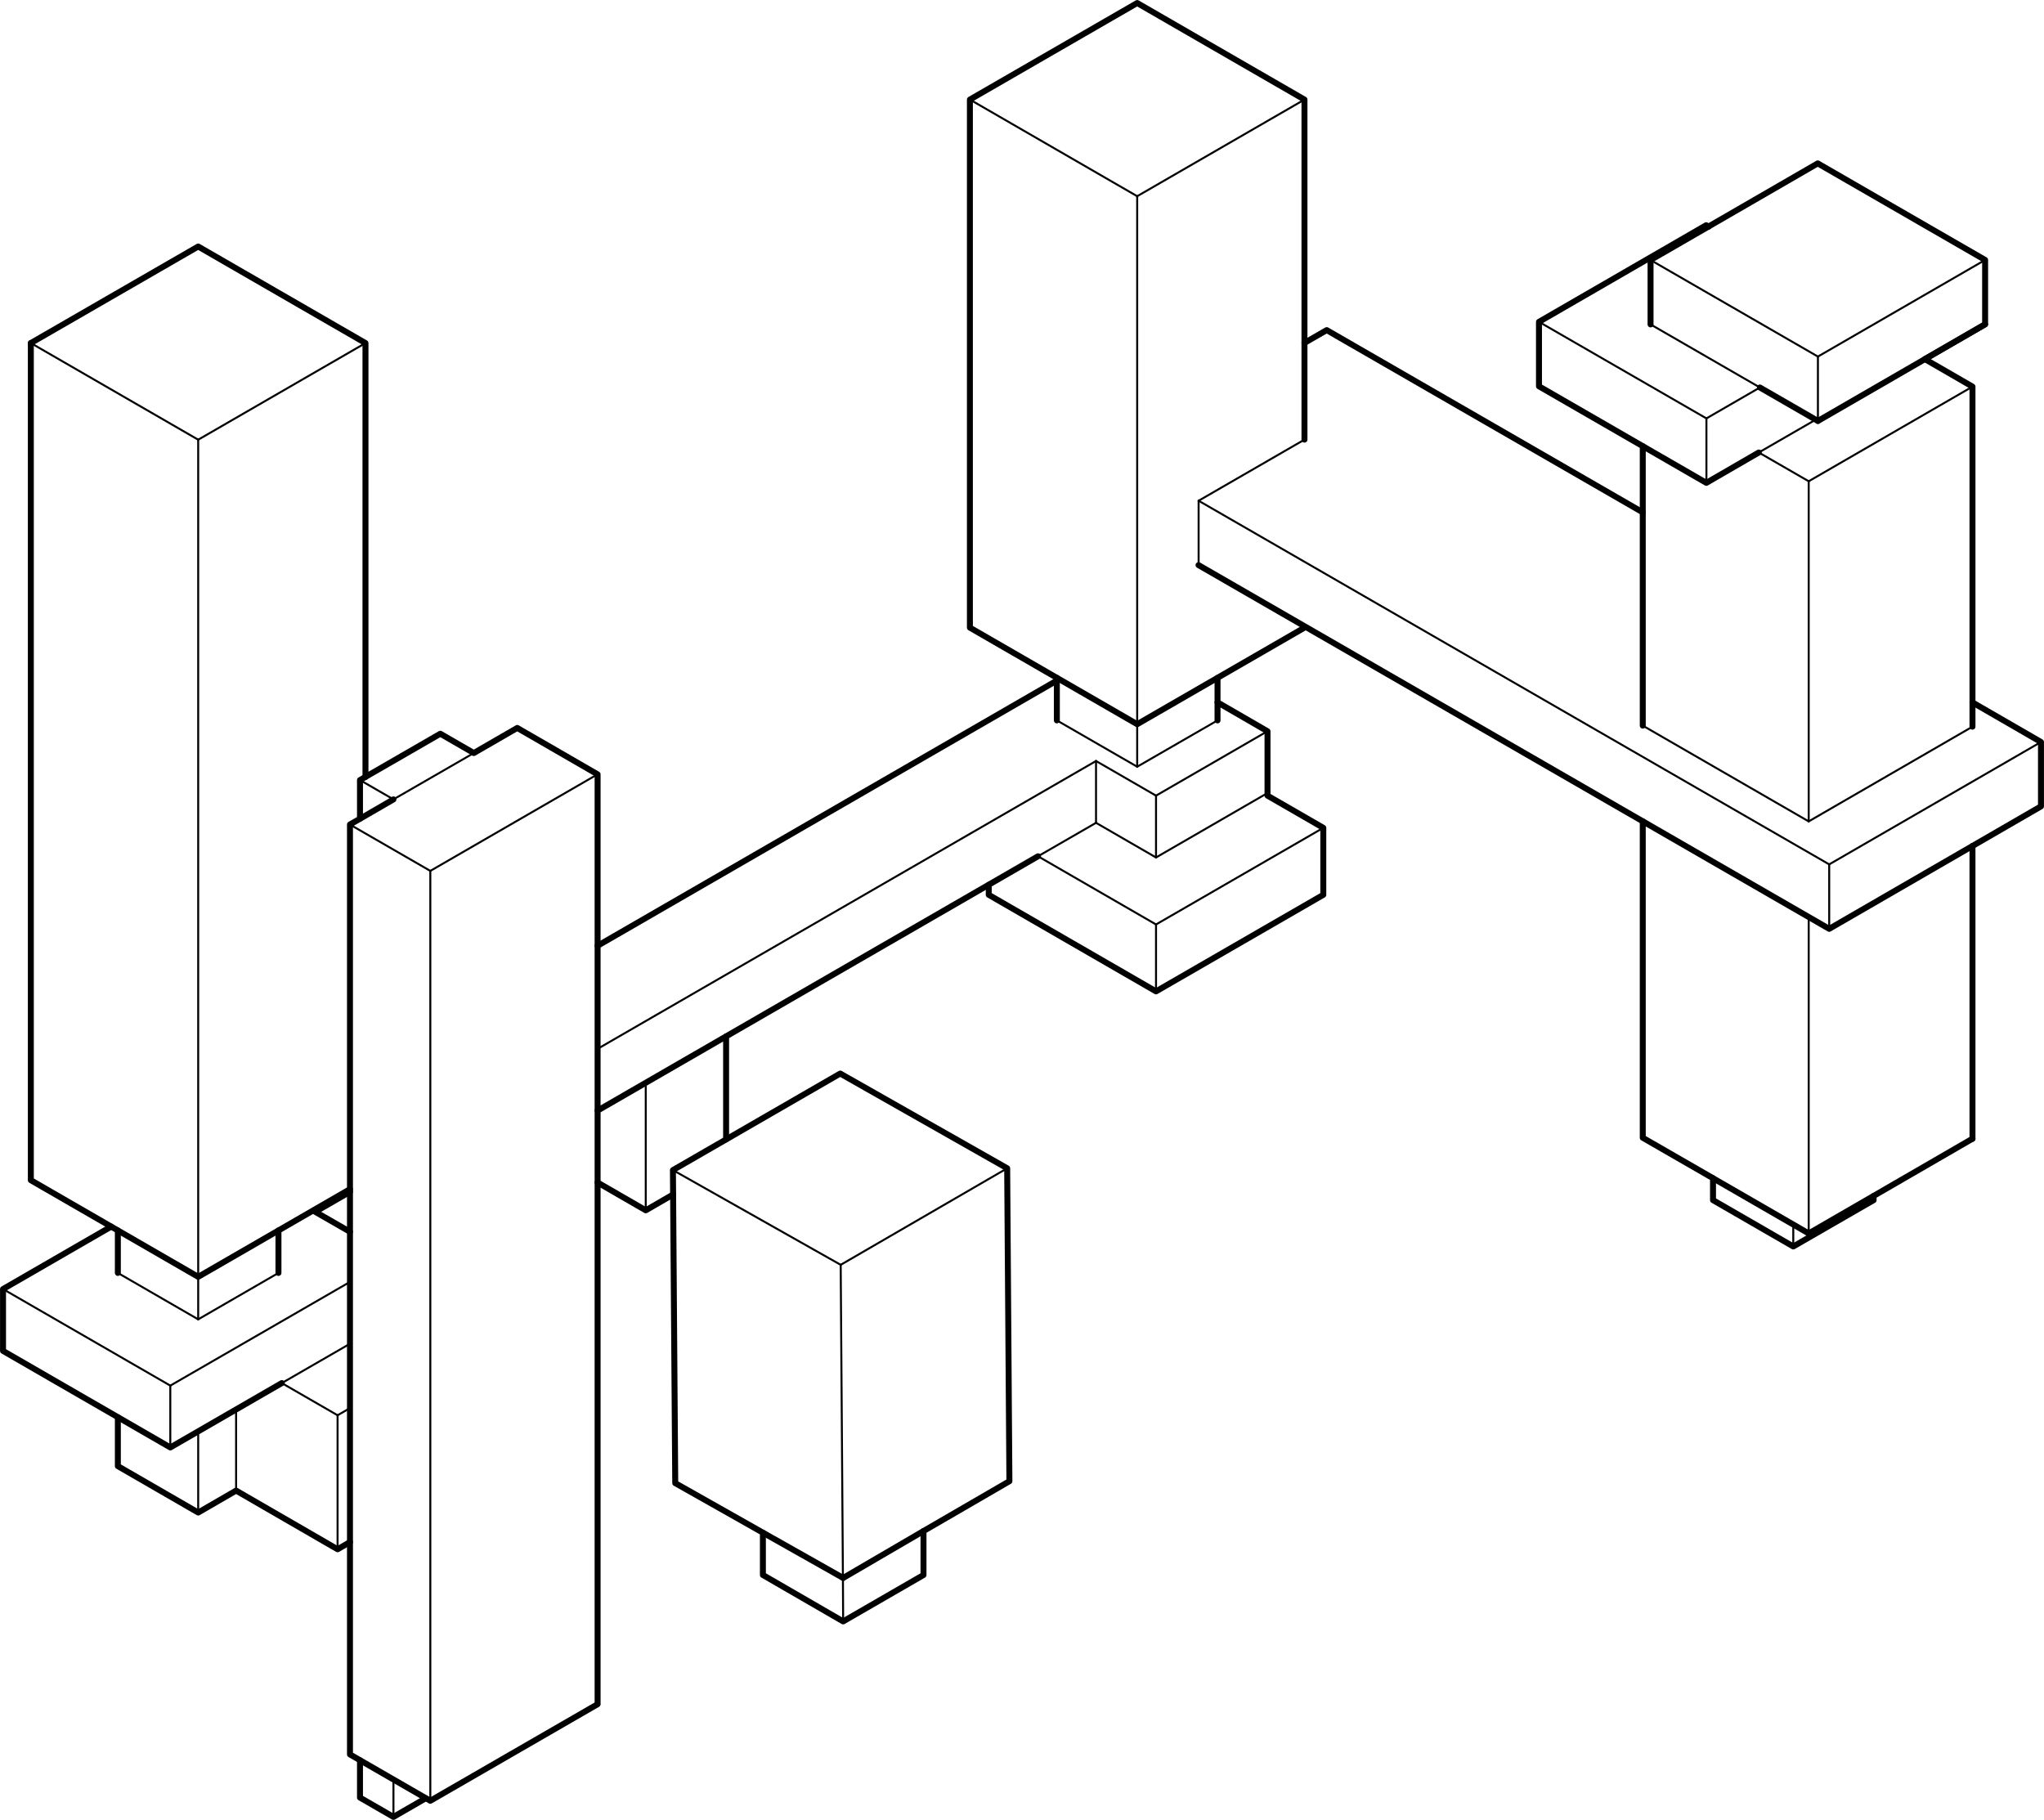 <svg xmlns="http://www.w3.org/2000/svg" viewBox="0 0 257.21 229"><defs><style>.cls-1,.cls-2{fill:none;stroke:#000;stroke-linecap:round;stroke-linejoin:round;}.cls-1{stroke-width:0.75px;}.cls-2{stroke-width:0.25px;}</style></defs><g id="Wide_Lines" data-name="Wide Lines"><line class="cls-1" x1="164.15" y1="43.15" x2="164.15" y2="55.32"/><polyline class="cls-1" points="150.82 71.11 230.18 116.88 256.83 101.47 256.83 93.37 248.21 88.39"/><polyline class="cls-1" points="164.15 78.98 143.1 91.13 122.05 78.98 122.05 12.53 143.1 0.38 164.15 12.53 164.15 43.15 166.95 41.54 206.72 64.47"/><polyline class="cls-1" points="214.99 28.51 228.74 20.56 249.8 32.71 249.8 40.81 242.22 45.19"/><polyline class="cls-1" points="214.99 28.51 214.7 28.34 193.66 40.5 193.66 48.61 214.72 60.76 221.32 56.94"/><line class="cls-1" x1="206.72" y1="56.14" x2="206.72" y2="91.31"/><line class="cls-1" x1="106.1" y1="198.56" x2="116.21" y2="192.66"/><line class="cls-1" x1="96" y1="192.86" x2="106.1" y2="198.56"/><line class="cls-1" x1="49.51" y1="100.59" x2="45.3" y2="103.03"/><polyline class="cls-1" points="242.22 45.19 248.21 48.65 248.21 91.44"/><polyline class="cls-1" points="153.21 85.3 153.21 88.38 159.5 92.02 159.5 100.12 166.52 104.17 166.52 112.6 145.47 124.75 124.42 112.6 124.42 111.34"/><line class="cls-1" x1="130.62" y1="107.75" x2="75.2" y2="139.75"/><polyline class="cls-1" points="75.2 148.8 81.26 152.3 84.7 150.31"/><line class="cls-1" x1="91.37" y1="143.38" x2="91.37" y2="130.42"/><polygon class="cls-1" points="84.68 147.24 105.73 135.09 126.74 147.01 127.02 186.39 116.21 192.66 116.21 198.19 106.1 204.03 96 198.19 96 192.86 84.97 186.63 84.68 147.24"/><polyline class="cls-1" points="45.3 221.5 45.3 226.2 49.51 228.63 53.58 226.28"/><polygon class="cls-1" points="44.04 220.77 54.15 226.6 75.2 214.45 75.2 97.44 65.09 91.6 59.62 94.76 55.41 92.33 45.3 98.16 45.3 103.03 44.04 103.75 44.04 220.77"/><polyline class="cls-1" points="3.88 43.17 24.94 31.02 45.99 43.17 45.99 97.77"/><polyline class="cls-1" points="3.88 43.17 3.88 148.51 24.94 160.67 44.04 149.64"/><polyline class="cls-1" points="44.04 149.97 39.67 152.49 44.04 155"/><line class="cls-1" x1="14.83" y1="154.84" x2="14.83" y2="160.18"/><line class="cls-1" x1="35.04" y1="154.83" x2="35.04" y2="160.18"/><polyline class="cls-1" points="13.99 154.35 0.38 162.21 0.38 169.99 21.43 182.14 35.46 174.04"/><polyline class="cls-1" points="14.83 178.34 14.83 184.49 24.94 190.33 29.71 187.57 42.48 194.95 44.04 194.05"/><polyline class="cls-1" points="248.21 143.29 235.77 150.49 235.77 151.02 225.66 156.85 215.56 151.02 215.56 148.26 206.72 143.17 206.72 103.35"/><line class="cls-1" x1="215.56" y1="148.26" x2="227.6" y2="155.21"/><line class="cls-1" x1="227.6" y1="155.21" x2="235.77" y2="150.49"/><line class="cls-1" x1="132.99" y1="85.64" x2="75.2" y2="119.01"/><line class="cls-1" x1="153.21" y1="88.38" x2="153.21" y2="90.65"/><line class="cls-1" x1="132.99" y1="85.3" x2="132.99" y2="90.65"/><line class="cls-1" x1="221.46" y1="48.76" x2="228.76" y2="52.97"/><line class="cls-1" x1="228.76" y1="52.97" x2="249.8" y2="40.81"/><line class="cls-1" x1="207.7" y1="32.72" x2="207.7" y2="40.82"/><line class="cls-1" x1="207.7" y1="32.72" x2="214.99" y2="28.51"/><line class="cls-1" x1="248.21" y1="143.3" x2="248.21" y2="106.45"/></g><g id="Medium_Lines" data-name="Medium Lines"><line class="cls-2" x1="143.1" y1="96.48" x2="143.1" y2="91.13"/><line class="cls-2" x1="143.1" y1="96.48" x2="153.21" y2="90.65"/><line class="cls-2" x1="132.99" y1="90.65" x2="143.1" y2="96.48"/><line class="cls-2" x1="145.47" y1="100.12" x2="137.92" y2="95.76"/><line class="cls-2" x1="145.47" y1="100.12" x2="159.5" y2="92.01"/><line class="cls-2" x1="145.47" y1="107.9" x2="159.5" y2="99.79"/><line class="cls-2" x1="137.92" y1="103.54" x2="145.47" y2="107.9"/><line class="cls-2" x1="130.62" y1="107.75" x2="137.92" y2="103.54"/><line class="cls-2" x1="145.47" y1="116.33" x2="130.62" y2="107.75"/><line class="cls-2" x1="145.47" y1="116.33" x2="166.52" y2="104.17"/><line class="cls-2" x1="145.47" y1="124.75" x2="145.47" y2="116.33"/><line class="cls-2" x1="225.66" y1="154.09" x2="225.66" y2="156.85"/><line class="cls-2" x1="227.6" y1="115.39" x2="227.6" y2="155.21"/><line class="cls-2" x1="137.92" y1="95.76" x2="75.2" y2="131.98"/><line class="cls-2" x1="214.73" y1="52.65" x2="214.73" y2="60.76"/><line class="cls-2" x1="193.66" y1="40.5" x2="214.73" y2="52.65"/><line class="cls-2" x1="81.26" y1="136.25" x2="81.26" y2="152.3"/><line class="cls-2" x1="84.68" y1="147.24" x2="105.79" y2="159.16"/><line class="cls-2" x1="221.46" y1="48.76" x2="207.7" y2="40.82"/><line class="cls-2" x1="126.74" y1="147.01" x2="105.79" y2="159.16"/><line class="cls-2" x1="105.79" y1="159.16" x2="106.07" y2="198.55"/><line class="cls-2" x1="221.32" y1="56.94" x2="228.48" y2="52.81"/><line class="cls-2" x1="227.6" y1="60.56" x2="221.32" y2="56.94"/><line class="cls-2" x1="227.6" y1="60.56" x2="248.21" y2="48.65"/><line class="cls-2" x1="227.6" y1="103.36" x2="227.6" y2="60.56"/><line class="cls-2" x1="227.6" y1="103.36" x2="206.72" y2="91.31"/><line class="cls-2" x1="248.21" y1="91.44" x2="227.6" y2="103.36"/><line class="cls-2" x1="230.18" y1="108.77" x2="256.83" y2="93.37"/><line class="cls-2" x1="230.18" y1="108.77" x2="230.18" y2="116.88"/><line class="cls-2" x1="150.83" y1="63.01" x2="230.18" y2="108.77"/><line class="cls-2" x1="150.83" y1="63.01" x2="150.83" y2="71.11"/><line class="cls-2" x1="150.83" y1="63.01" x2="164.15" y2="55.32"/><line class="cls-2" x1="143.1" y1="24.69" x2="143.1" y2="91.13"/><line class="cls-2" x1="143.1" y1="24.69" x2="164.15" y2="12.53"/><line class="cls-2" x1="122.05" y1="12.53" x2="143.1" y2="24.69"/><line class="cls-2" x1="106.07" y1="198.55" x2="106.1" y2="204.03"/><line class="cls-2" x1="44.04" y1="103.76" x2="54.15" y2="109.59"/><line class="cls-2" x1="75.2" y1="97.43" x2="54.15" y2="109.59"/><line class="cls-2" x1="45.3" y1="98.16" x2="49.51" y2="100.59"/><line class="cls-2" x1="49.51" y1="100.59" x2="59.62" y2="94.76"/><line class="cls-2" x1="54.15" y1="226.6" x2="54.15" y2="109.59"/><line class="cls-2" x1="49.51" y1="223.93" x2="49.51" y2="228.63"/><line class="cls-2" x1="24.94" y1="160.67" x2="24.94" y2="166.02"/><line class="cls-2" x1="0.38" y1="162.21" x2="21.43" y2="174.36"/><line class="cls-2" x1="21.43" y1="174.36" x2="44.04" y2="161.31"/><line class="cls-2" x1="35.46" y1="174.04" x2="44.04" y2="169.09"/><line class="cls-2" x1="21.43" y1="174.36" x2="21.43" y2="182.14"/><line class="cls-2" x1="24.94" y1="180.12" x2="24.94" y2="190.33"/><line class="cls-2" x1="29.71" y1="187.57" x2="29.71" y2="177.36"/><line class="cls-2" x1="35.46" y1="174.04" x2="42.48" y2="178.09"/><line class="cls-2" x1="42.48" y1="178.09" x2="44.04" y2="177.19"/><line class="cls-2" x1="42.48" y1="178.09" x2="42.48" y2="194.95"/><line class="cls-2" x1="14.83" y1="160.18" x2="24.94" y2="166.02"/><line class="cls-2" x1="24.94" y1="166.02" x2="35.04" y2="160.18"/><line class="cls-2" x1="3.88" y1="43.17" x2="24.94" y2="55.33"/><line class="cls-2" x1="45.99" y1="43.17" x2="24.94" y2="55.33"/><line class="cls-2" x1="24.94" y1="55.33" x2="24.94" y2="160.67"/><line class="cls-2" x1="207.7" y1="32.72" x2="228.76" y2="44.87"/><line class="cls-2" x1="228.76" y1="44.87" x2="228.76" y2="52.97"/><line class="cls-2" x1="228.76" y1="44.87" x2="249.8" y2="32.71"/><line class="cls-2" x1="137.92" y1="95.76" x2="137.92" y2="103.54"/><line class="cls-2" x1="145.47" y1="100.12" x2="145.47" y2="107.9"/><line class="cls-2" x1="214.73" y1="52.65" x2="221.46" y2="48.76"/></g></svg>